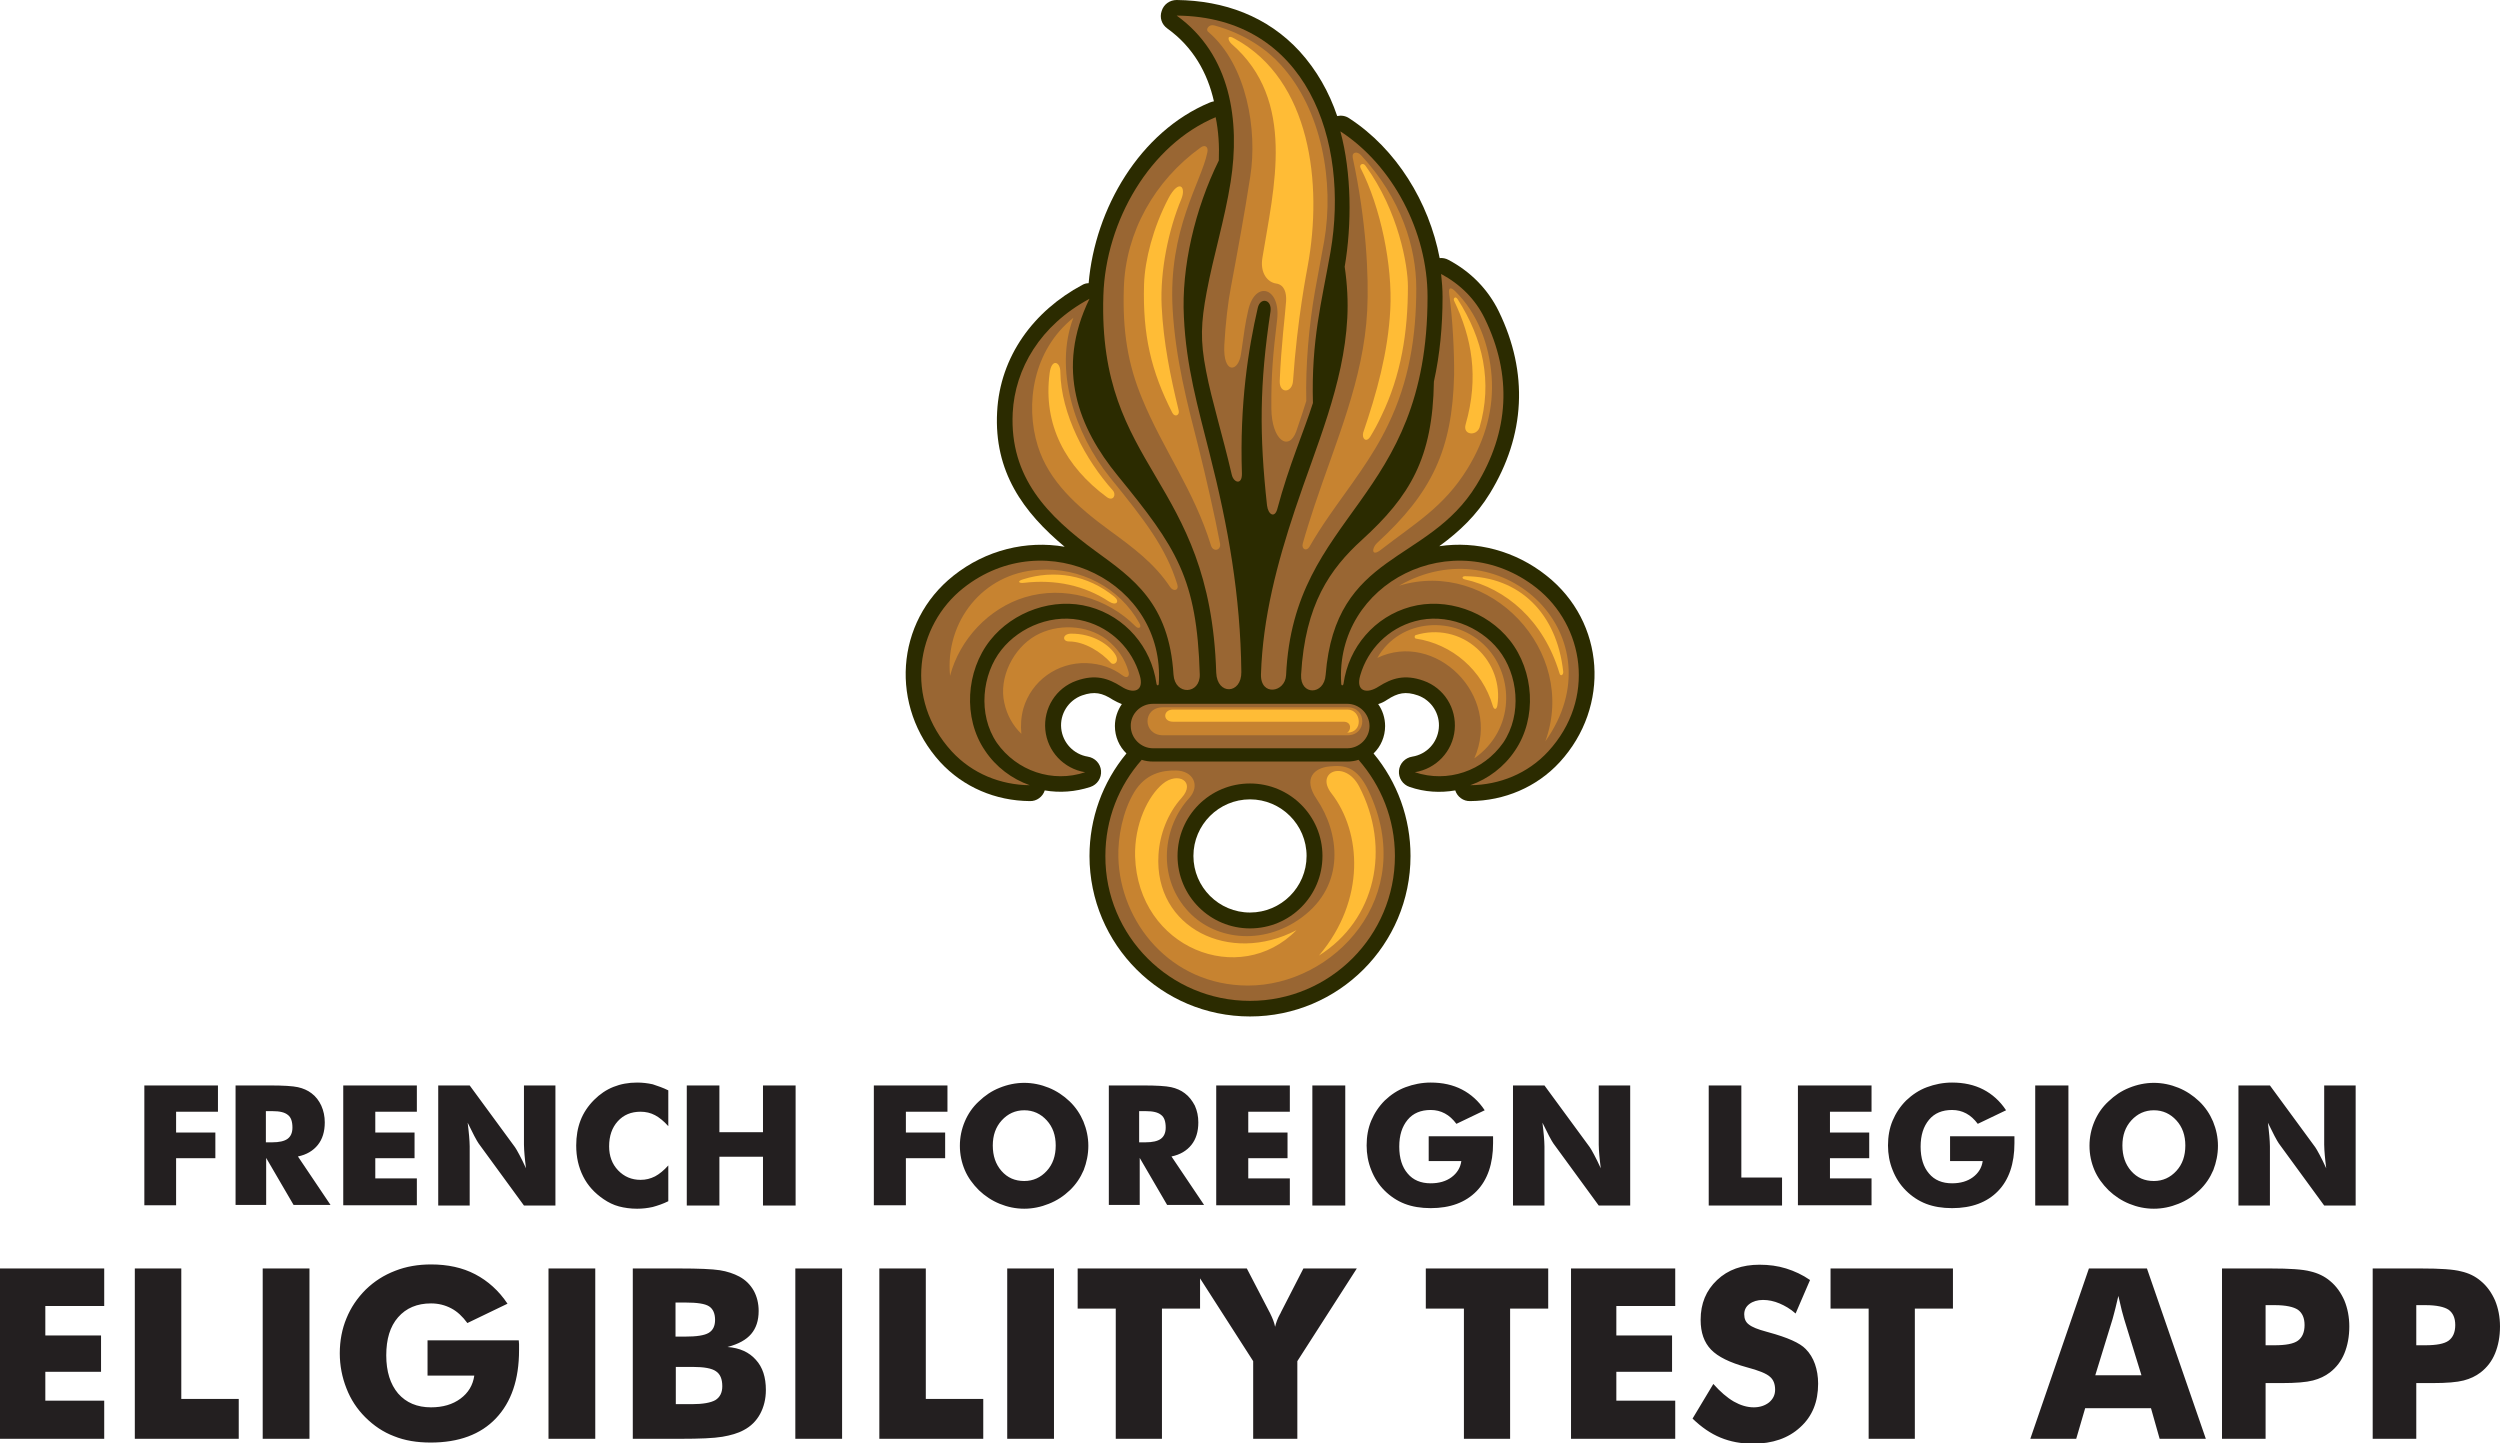<svg xmlns="http://www.w3.org/2000/svg" viewBox="0 0 866 500">
<path fill="#231F20" d="M0,498.4v-59h36.1v13H15.7v10.2h19.3v12.6H15.7v10h20.4v13.2H0L0,498.4z M507.1,498.4v-45.1h-13.2v-13.9h42.4v13.9h-13.2v45.1H507.1L507.1,498.4z M725.8,476.4h16l-6-19.5c-0.2-0.6-0.4-1.5-0.8-2.9c-0.3-1.3-0.7-3-1.2-5.1c-0.3,1.4-0.7,2.8-1,4.2c-0.3,1.3-0.7,2.6-1,3.8L725.8,476.4L725.8,476.4z M703.3,498.4l20.3-59h20.1l20.4,59h-16l-3-10.6h-22.8l-3.1,10.6H703.3L703.3,498.4z M46.7,498.4v-59h16.1v45.2h19.9v13.8H46.7L46.7,498.4z M91,498.4v-59h16.2v59H91L91,498.4z M148.1,476.7v-12.4h31.6c0,0.4,0.1,0.9,0.1,1.3c0,0.5,0,1.2,0,2.1c0,10.2-2.7,18-8,23.6c-5.3,5.6-12.9,8.4-22.6,8.4c-4.8,0-9-0.7-12.7-2.2c-3.7-1.4-7-3.6-10-6.6c-2.8-2.8-5-6.1-6.5-10c-1.5-3.8-2.3-7.9-2.3-12.1c0-4.4,0.8-8.5,2.3-12.1c1.5-3.7,3.7-7,6.7-10c3-2.9,6.3-5,10.2-6.5c3.8-1.5,8-2.2,12.4-2.2c5.8,0,10.9,1.1,15.3,3.4c4.4,2.3,8.2,5.7,11.2,10.2l-13.9,6.7c-1.7-2.3-3.5-4-5.6-5.1c-2.1-1.1-4.4-1.7-7-1.7c-4.8,0-8.6,1.6-11.4,4.8c-2.8,3.2-4.1,7.6-4.1,13.2c0,5.6,1.4,10,4.1,13.2c2.8,3.2,6.6,4.8,11.4,4.8c4.1,0,7.5-1,10.2-3c2.7-2,4.3-4.6,4.8-8H148.1L148.1,476.7z M190,498.4v-59h16.2v59H190L190,498.4z M234.1,463h3.2c4,0,6.7-0.4,8.2-1.3c1.5-0.9,2.2-2.4,2.2-4.5c0-2.2-0.7-3.8-2.1-4.7c-1.4-0.9-4.1-1.3-8.1-1.3h-3.5V463L234.1,463z M219.2,498.4v-59h16.2c6.6,0,11.3,0.2,13.9,0.6c2.6,0.4,4.9,1.2,6.8,2.2c2.2,1.2,3.8,2.8,5,4.9c1.1,2,1.7,4.4,1.7,7c0,3.4-0.9,6-2.6,8c-1.7,2-4.4,3.5-8.2,4.5c4.2,0.3,7.5,1.8,9.8,4.4c2.4,2.6,3.5,6.1,3.5,10.5c0,3.1-0.7,5.9-2,8.3c-1.3,2.4-3.2,4.3-5.7,5.6c-2,1.1-4.5,1.8-7.4,2.3c-3,0.5-7.8,0.7-14.5,0.7H219.2L219.2,498.4z M234.1,486.4h5.6c3.8,0,6.5-0.5,8.1-1.4c1.6-1,2.4-2.6,2.4-4.8c0-2.5-0.7-4.2-2.2-5.2c-1.4-1-4.1-1.5-8-1.5h-5.9V486.4L234.1,486.4z M275.5,498.4v-59h16.2v59H275.5L275.5,498.4z M304.6,498.4v-59h16.1v45.2h19.9v13.8H304.6L304.6,498.4z M348.9,498.4v-59h16.2v59H348.9L348.9,498.4z M386.5,498.4v-45.1h-13.2v-13.9h42.4v13.9h-13.2v45.1H386.5L386.5,498.4z M434.1,498.4v-26.9l-20.6-32.1h18.4l7.9,15.2c0.1,0.1,0.1,0.2,0.2,0.4c0.8,1.6,1.4,3.1,1.7,4.6c0.3-1.3,0.8-2.8,1.7-4.4c0.2-0.3,0.3-0.5,0.3-0.6l7.8-15.2h18.5l-20.6,32.1v26.9H434.1L434.1,498.4z M544.2,498.4v-59h36.1v13h-20.4v10.2h19.3v12.6h-19.3v10h20.4v13.2H544.2L544.2,498.4z M593.5,479.4c2.4,2.7,4.7,4.7,7.1,6.1c2.3,1.3,4.6,2,6.9,2c2.1,0,3.9-0.6,5.3-1.7c1.4-1.2,2.1-2.6,2.1-4.4c0-2-0.6-3.5-1.8-4.5c-1.2-1.1-3.9-2.2-8.1-3.3c-5.8-1.6-9.9-3.6-12.3-6.1c-2.4-2.5-3.6-5.9-3.6-10.3c0-5.7,1.9-10.2,5.7-13.8c3.8-3.6,8.7-5.3,14.7-5.3c3.3,0,6.3,0.4,9.2,1.3c2.9,0.9,5.7,2.2,8.3,4l-5,11.6c-1.8-1.6-3.7-2.7-5.6-3.5c-1.9-0.8-3.8-1.2-5.7-1.2c-1.9,0-3.5,0.5-4.7,1.4c-1.2,0.9-1.8,2.1-1.8,3.6c0,1.5,0.5,2.7,1.6,3.5c1.1,0.9,3.1,1.7,6.1,2.5l0.7,0.2c6.6,1.8,10.9,3.7,12.9,5.8c1.4,1.4,2.5,3.2,3.2,5.2c0.7,2,1.1,4.3,1.1,6.8c0,6.3-2,11.3-6.2,15.1c-4.1,3.8-9.6,5.7-16.4,5.7c-4.1,0-7.8-0.7-11.2-2.1c-3.4-1.4-6.6-3.6-9.7-6.6L593.5,479.4L593.5,479.4z M647.3,498.4v-45.1h-13.2v-13.9h42.4v13.9h-13.2v45.1H647.3L647.3,498.4z M784.8,498.4h-15.1v-59h16.8c6.6,0,11.2,0.3,13.8,1c2.6,0.6,4.9,1.7,6.8,3.3c2.2,1.8,3.8,4.1,5,6.8c1.1,2.7,1.7,5.7,1.7,9c0,3.5-0.6,6.6-1.7,9.3c-1.1,2.7-2.8,4.9-5,6.6c-1.7,1.3-3.6,2.2-5.9,2.8c-2.3,0.6-5.9,0.9-10.8,0.9h-2.7h-2.9V498.4L784.8,498.4z M784.8,466h3.1c3.9,0,6.6-0.5,8.1-1.6c1.5-1.1,2.3-2.9,2.3-5.4c0-2.5-0.8-4.2-2.3-5.3c-1.5-1-4.2-1.6-8-1.6h-3.2V466L784.8,466z M837,498.4h-15.1v-59h16.8c6.6,0,11.2,0.3,13.8,1c2.7,0.6,4.9,1.7,6.8,3.3c2.2,1.8,3.8,4.1,5,6.8c1.1,2.7,1.7,5.7,1.7,9c0,3.5-0.6,6.6-1.7,9.3c-1.1,2.7-2.8,4.9-5,6.6c-1.7,1.3-3.6,2.2-5.9,2.8c-2.3,0.6-5.9,0.9-10.8,0.9h-2.7H837V498.4L837,498.4z M837,466h3.1c3.9,0,6.6-0.5,8.1-1.6c1.5-1.1,2.3-2.9,2.3-5.4c0-2.5-0.8-4.2-2.3-5.3c-1.5-1-4.2-1.6-8-1.6H837V466L837,466z M50,417.6v-41.6h25.5v9.1H61v7.2h13.6v8.9H61v16.3H50L50,417.6z M302.7,417.6v-41.6h25.5v9.1h-14.4v7.2h13.6v8.9h-13.6v16.3H302.7L302.7,417.6z M591.9,417.6v-41.6h11.3v31.9h14.1v9.7H591.9L591.9,417.6z M81.6,417.6v-41.6h11.9c4.6,0,7.9,0.2,9.7,0.6c1.8,0.4,3.4,1.1,4.7,2.1c1.5,1.1,2.6,2.6,3.4,4.3c0.8,1.8,1.2,3.7,1.2,5.8c0,3.2-0.8,5.8-2.4,7.8c-1.6,2-3.9,3.4-6.9,4l11.3,16.8h-12.8l-9.5-16.3v16.3H81.6L81.6,417.6z M92.2,395.7h2.1c2.4,0,4.2-0.4,5.3-1.2c1.1-0.8,1.7-2.1,1.7-3.9c0-2.1-0.5-3.6-1.6-4.4c-1.1-0.9-2.8-1.3-5.3-1.3h-2.3V395.7L92.2,395.7z M118.9,417.6v-41.6h25.5v9.1h-14.4v7.2h13.6v8.9h-13.6v7h14.4v9.3H118.9L118.9,417.6z M151.8,417.6v-41.6h10.9l15.7,21.4c0.3,0.4,0.8,1.3,1.5,2.6c0.7,1.3,1.5,2.9,2.3,4.7c-0.2-1.7-0.4-3.3-0.5-4.6c-0.1-1.3-0.2-2.5-0.2-3.6v-20.5h10.9v41.6h-10.9l-15.7-21.5c-0.3-0.4-0.8-1.3-1.5-2.6c-0.7-1.3-1.4-2.9-2.3-4.6c0.2,1.7,0.4,3.3,0.5,4.6c0.1,1.3,0.2,2.5,0.2,3.6v20.5H151.8L151.8,417.6z M231.5,377.7v12.4c-1.5-1.7-3.1-3-4.6-3.8c-1.5-0.8-3.2-1.2-5-1.2c-3.3,0-5.9,1.1-7.9,3.3c-2,2.2-3,5.1-3,8.7c0,3.3,1,6.1,3.1,8.3c2.1,2.2,4.7,3.3,7.8,3.3c1.8,0,3.4-0.4,5-1.2c1.5-0.8,3.1-2.1,4.6-3.8v12.4c-1.8,0.9-3.6,1.5-5.4,2c-1.8,0.4-3.6,0.6-5.4,0.6c-2.3,0-4.4-0.3-6.3-0.8c-1.9-0.5-3.7-1.4-5.3-2.5c-3.1-2.1-5.5-4.7-7.1-7.9c-1.6-3.2-2.4-6.7-2.4-10.7c0-3.2,0.5-6.1,1.5-8.7c1-2.6,2.6-5,4.7-7.1c2-2,4.2-3.5,6.7-4.5c2.5-1,5.2-1.5,8.2-1.5c1.8,0,3.6,0.2,5.4,0.6C227.9,376.2,229.7,376.8,231.5,377.7L231.5,377.7z M237.9,417.6v-41.6h11.3v16.2h15.1v-16.2h11.3v41.6h-11.3v-16.9h-15.1v16.9H237.9L237.9,417.6z M377,396.9c0,3-0.6,5.8-1.6,8.4c-1.1,2.6-2.7,5-4.8,7c-2.1,2-4.5,3.6-7.3,4.7c-2.7,1.1-5.6,1.7-8.5,1.7c-3,0-5.8-0.6-8.5-1.7c-2.7-1.1-5.1-2.7-7.2-4.7c-2.1-2.1-3.8-4.4-4.9-7c-1.1-2.6-1.7-5.4-1.7-8.4c0-3,0.6-5.8,1.7-8.4c1.1-2.6,2.7-5,4.9-7c2.1-2,4.4-3.6,7.2-4.7c2.7-1.1,5.6-1.7,8.5-1.7c2.9,0,5.8,0.6,8.5,1.7c2.7,1.1,5.1,2.7,7.2,4.7c2.1,2,3.7,4.4,4.8,7C376.4,391.2,377,394,377,396.9L377,396.9z M354.8,409.1c3.1,0,5.7-1.2,7.8-3.5c2.1-2.3,3.1-5.2,3.1-8.8c0-3.5-1-6.4-3.1-8.7c-2.1-2.3-4.7-3.5-7.8-3.5c-3.1,0-5.7,1.2-7.8,3.5c-2.1,2.3-3.1,5.2-3.1,8.7c0,3.6,1,6.5,3,8.8C349,408,351.6,409.1,354.8,409.1L354.8,409.1z M384.1,417.6v-41.6h11.9c4.6,0,7.9,0.2,9.7,0.6c1.8,0.4,3.4,1.1,4.7,2.1c1.5,1.1,2.6,2.6,3.5,4.3c0.8,1.8,1.2,3.7,1.2,5.8c0,3.2-0.8,5.8-2.4,7.8c-1.6,2-3.9,3.4-6.9,4l11.3,16.8h-12.8l-9.5-16.3v16.3H384.1L384.1,417.6z M394.7,395.7h2.1c2.4,0,4.2-0.4,5.3-1.2c1.1-0.8,1.7-2.1,1.7-3.9c0-2.1-0.5-3.6-1.6-4.4c-1.1-0.9-2.8-1.3-5.3-1.3h-2.3V395.7L394.7,395.7z M421.3,417.6v-41.6h25.5v9.1h-14.4v7.2H446v8.9h-13.6v7h14.4v9.3H421.3L421.3,417.6z M454.6,417.6v-41.6H466v41.6H454.6L454.6,417.6z M494.9,402.3v-8.7h22.3c0,0.3,0,0.6,0,0.9c0,0.3,0,0.8,0,1.5c0,7.1-1.9,12.7-5.7,16.6c-3.8,3.9-9.1,5.9-15.9,5.9c-3.4,0-6.4-0.5-9-1.5c-2.6-1-5-2.6-7-4.6c-2-2-3.5-4.3-4.6-7.1c-1.1-2.7-1.6-5.6-1.6-8.5c0-3.1,0.5-6,1.6-8.6c1.1-2.6,2.6-4.9,4.7-7c2.1-2,4.5-3.6,7.2-4.6c2.7-1,5.6-1.6,8.7-1.6c4.1,0,7.7,0.8,10.8,2.4c3.1,1.6,5.8,4,7.9,7.2l-9.8,4.7c-1.2-1.6-2.5-2.8-4-3.6c-1.5-0.8-3.1-1.2-4.9-1.2c-3.4,0-6.1,1.1-8,3.4c-1.9,2.3-2.9,5.3-2.9,9.3c0,4,1,7.1,2.9,9.3c1.9,2.3,4.6,3.4,8,3.4c2.9,0,5.3-0.7,7.2-2.1c1.9-1.4,3.1-3.3,3.4-5.6H494.9L494.9,402.3z M524.1,417.6v-41.6h10.9l15.7,21.4c0.3,0.4,0.8,1.3,1.5,2.6c0.7,1.3,1.5,2.9,2.3,4.7c-0.2-1.7-0.4-3.3-0.5-4.6c-0.1-1.3-0.2-2.5-0.2-3.6v-20.5h10.9v41.6h-10.9l-15.7-21.5c-0.3-0.4-0.8-1.3-1.5-2.6c-0.7-1.3-1.4-2.9-2.3-4.6c0.2,1.7,0.4,3.3,0.5,4.6c0.1,1.3,0.2,2.5,0.2,3.6v20.5H524.1L524.1,417.6z M622.8,417.6v-41.6h25.5v9.1h-14.4v7.2h13.6v8.9h-13.6v7h14.4v9.3H622.8L622.8,417.6z M675.5,402.3v-8.7h22.3c0,0.3,0,0.6,0,0.9c0,0.3,0,0.8,0,1.5c0,7.1-1.9,12.7-5.7,16.6c-3.8,3.9-9.1,5.9-15.9,5.9c-3.4,0-6.4-0.5-9-1.5c-2.6-1-5-2.6-7-4.6c-2-2-3.5-4.3-4.6-7.1c-1.1-2.7-1.6-5.6-1.6-8.5c0-3.1,0.5-6,1.6-8.6c1.1-2.6,2.6-4.9,4.7-7c2.1-2,4.5-3.6,7.2-4.6c2.7-1,5.6-1.6,8.7-1.6c4.1,0,7.7,0.8,10.8,2.4c3.1,1.6,5.8,4,7.9,7.2l-9.8,4.7c-1.2-1.6-2.5-2.8-4-3.6c-1.5-0.8-3.1-1.2-4.9-1.2c-3.4,0-6.1,1.1-8,3.4c-1.9,2.3-2.9,5.3-2.9,9.3c0,4,1,7.1,2.9,9.3c1.9,2.3,4.6,3.4,8,3.4c2.9,0,5.3-0.7,7.2-2.1c1.9-1.4,3.1-3.3,3.4-5.6H675.5L675.5,402.3z M705,417.6v-41.6h11.5v41.6H705L705,417.6z M768.3,396.9c0,3-0.6,5.8-1.6,8.4c-1.1,2.6-2.7,5-4.8,7c-2.1,2-4.5,3.6-7.3,4.7c-2.7,1.1-5.6,1.7-8.5,1.7c-3,0-5.8-0.6-8.5-1.7c-2.7-1.1-5.1-2.7-7.2-4.7c-2.1-2.1-3.8-4.4-4.9-7c-1.1-2.6-1.7-5.4-1.7-8.4c0-3,0.6-5.8,1.7-8.4c1.1-2.6,2.7-5,4.9-7c2.1-2,4.4-3.6,7.2-4.7c2.7-1.1,5.6-1.7,8.5-1.7c2.9,0,5.8,0.6,8.5,1.7c2.7,1.1,5.1,2.7,7.2,4.7c2.1,2,3.7,4.4,4.8,7C767.7,391.2,768.3,394,768.3,396.9L768.3,396.9z M746.1,409.1c3.1,0,5.7-1.2,7.8-3.5c2.1-2.3,3.1-5.2,3.1-8.8c0-3.5-1-6.4-3.1-8.7c-2.1-2.3-4.7-3.5-7.8-3.5c-3.1,0-5.7,1.2-7.8,3.5c-2.1,2.3-3.1,5.2-3.1,8.7c0,3.6,1,6.5,3,8.8C740.3,408,742.9,409.1,746.1,409.1L746.1,409.1z M775.4,417.6v-41.6h10.9l15.7,21.4c0.3,0.4,0.8,1.3,1.5,2.6c0.7,1.3,1.5,2.9,2.3,4.7c-0.2-1.7-0.4-3.3-0.5-4.6c-0.1-1.3-0.2-2.5-0.2-3.6v-20.5H816v41.6h-10.9l-15.7-21.5c-0.3-0.4-0.8-1.3-1.5-2.6c-0.7-1.3-1.4-2.9-2.3-4.6c0.2,1.7,0.4,3.3,0.5,4.6c0.1,1.3,0.2,2.5,0.2,3.6v20.5H775.4L775.4,417.6z"/>
<path fill="#2B2B00" d="M504.1,273.8c-5.2,0.9-10.6,0.6-15.8-1.2c-2.4-0.8-3.9-3.1-3.7-5.6c0.2-2.5,2.1-4.5,4.6-4.9c5-0.8,8.7-4.8,9.2-9.8c0.5-5-2.5-9.7-7.2-11.4c-4.3-1.5-7-0.9-10.7,1.5c-1,0.7-2.1,1.2-3.1,1.5c1.5,2.1,2.4,4.8,2.4,7.6c0,3.7-1.5,7.1-4,9.5c8.3,10,12.8,22.5,12.8,35.5c0,30.7-24.9,55.6-55.6,55.6c-30.7,0-55.6-24.9-55.6-55.6c0-13,4.5-25.5,12.8-35.5c-2.5-2.4-4-5.8-4-9.5c0-2.8,0.9-5.4,2.4-7.6c-1-0.4-2.1-0.9-3.1-1.5c-3.7-2.4-6.4-3-10.7-1.5c-4.7,1.7-7.7,6.4-7.2,11.4c0.5,5,4.3,9,9.2,9.8c2.5,0.4,4.4,2.4,4.6,4.9c0.2,2.5-1.3,4.8-3.7,5.6c-5.2,1.7-10.6,2.1-15.8,1.2c-0.7,2.2-2.8,3.8-5.2,3.7c-11.8-0.1-23-4.8-31-13.5c-17.5-19.2-15.7-48.5,4.6-64.6c11.2-8.9,25.3-12.3,38.5-10c-14.4-12-24.5-26-23.4-46.7c1-19.3,12.7-35,29.5-44c0.7-0.4,1.4-0.6,2.2-0.6c2.2-25.8,17.7-52.5,42-62.6c0.5-0.2,0.9-0.3,1.4-0.4c-2.2-9.8-7.2-18.8-16.1-25.2c-2-1.4-2.8-3.8-2-6.1c0.7-2.3,2.8-3.8,5.2-3.8c16.4,0.2,31.4,5.6,42.6,17.8c5.9,6.5,10.2,14.1,13,22.4c1.4-0.3,2.9-0.1,4.2,0.8C483.7,51.6,495,70,498.7,89.4c1-0.1,2.1,0.1,3,0.6c7.6,4,13.7,10.1,17.5,17.9c10.3,21.2,9.2,42.9-3.1,63c-4.6,7.5-10.4,13.1-17.4,18.2c0,0-0.1,0.1-0.1,0.1c12.8-1.9,26.3,1.6,37.1,10.2c20.4,16.1,22.2,45.4,4.6,64.6c-8,8.7-19.2,13.4-31,13.5C506.9,277.6,504.8,276,504.1,273.8L504.1,273.8z M452.6,296.5c0-10.8-8.8-19.6-19.6-19.6c-10.8,0-19.6,8.8-19.6,19.6c0,10.8,8.8,19.6,19.6,19.6C443.8,316.1,452.6,307.3,452.6,296.5L452.6,296.5z"/>
<path fill="#996633" d="M399.4,243.8h67.3c4.2,0,7.7,3.5,7.7,7.7v0c0,4.2-3.5,7.7-7.7,7.7h-67.3c-4.2,0-7.7-3.5-7.7-7.7v0C391.6,247.3,395.1,243.8,399.4,243.8L399.4,243.8z M450.7,233.7c1.4-24.4,10-36.6,21.1-46.7c16.7-15.2,24.5-28.4,24.9-54.8c2.1-9.5,3-19.3,3-29.3c0-2.7-0.2-5.3-0.5-8c6.7,3.6,11.9,8.8,15.1,15.4c9.6,19.7,8.5,39.2-2.9,57.8c-16.8,27.4-48.8,22.8-52.2,65.7C458.7,240.9,450.3,241,450.7,233.7L450.7,233.7z M433,346.7c27.7,0,50.2-22.5,50.2-50.2c0-12.8-4.8-24.4-12.6-33.3c-1.2,0.4-2.5,0.6-3.9,0.6H433h-33.6c-1.4,0-2.7-0.2-3.9-0.6c-7.9,8.9-12.6,20.5-12.6,33.3C382.8,324.2,405.3,346.7,433,346.7L433,346.7z M458.1,296.5c0,13.9-11.2,25.1-25.1,25.1c-13.8,0-25.1-11.2-25.1-25.1c0-13.9,11.2-25.1,25.1-25.1C446.8,271.4,458.1,282.6,458.1,296.5L458.1,296.5z M415.6,233.6c-1-33.3-8-43.8-28.4-68.8c-13.5-16.5-21.7-36.9-9.8-61.3c-17.1,9.2-25.8,24.2-26.6,39.5c-1.1,22.4,12.1,35.8,28.7,47.9c12.9,9.4,25.5,18,27,42.8C407,241,415.8,240.6,415.6,233.6L415.6,233.6z M430,232.8c-0.3-26.4-4.5-50.2-11-75.7c-4.1-16.3-8.1-30.1-8.9-47.3c-0.9-17.2,3.8-37.4,12.1-54.2c0.2-5.1-0.1-10.2-1.1-15c-22.7,9.5-38.1,35.9-38.9,61.8c-1.9,60.6,37,62.6,39.1,130.6C421.6,240.9,430.1,240.5,430,232.8L430,232.8z M436.8,233.6c0.6-19.6,5.6-38.5,11.8-57.1c7.2-21.7,16.9-43.2,18.1-66.3c0.3-5.7,0-11.7-0.9-17.8c2.5-14.6,2.4-32.6-1.5-46.9c18.2,11.8,30.2,34.8,30.2,57.3c0,71.5-46.4,74.4-49,131.1C445.2,239.9,436.6,241.3,436.8,233.6L436.8,233.6z M375.9,267.5c-7.4-1.2-13.1-7.2-13.8-14.7c-0.7-7.5,3.7-14.5,10.8-17c6.5-2.3,10.9-0.9,15.5,2c4.1,2.7,8.1,1.8,6.4-3.9c-2.6-9-9.7-16.2-18.9-18.7c-10.8-3-22.6,1.8-29,9.9c-6.7,8.4-8.3,22.3-1.6,32.2C352.2,267.1,364.6,271.3,375.9,267.5L375.9,267.5z M401.4,236.8c2.3-35-39-55.8-67.7-33.1c-16.4,13-20.7,38.4-4,56.6c7.1,7.7,16.9,11.6,27,11.7c-6.2-2.2-11.7-6.3-15.5-12c-7.7-11.3-6.6-27.6,1.8-38.2c7.9-10,22-15,34.4-11.6c12.4,3.4,21.4,13.9,23.2,26.6C400.7,237.6,401.4,237.6,401.4,236.8L401.4,236.8z M454.8,139.6c-0.6-21.8,3-34.9,6.1-52.4c6.6-38.3-8.1-81.4-53.3-81.8c18.8,13.5,22,36.6,18.7,57.6c-2.1,13.2-5.9,25.3-8.3,38.1c-2,10.7-2.3,16.8-0.2,27.5c2,10.4,5.6,21.7,8.9,35.9c0.7,2.8,3.6,3.6,3.5-0.5c-0.8-24,2.2-43.1,5.5-57.4c0.9-3.8,5-2.9,4.4,1.3c-3.8,25.1-3.9,42.6-1.2,67.2c0.4,3.2,2.6,4.4,3.5,1.4C446.6,160.8,451.6,149.7,454.8,139.6L454.8,139.6z M490.1,267.5c7.4-1.2,13.1-7.2,13.8-14.7c0.7-7.5-3.7-14.5-10.8-17c-6.5-2.3-10.9-0.9-15.5,2c-4.1,2.7-8.1,1.8-6.4-3.9c2.6-9,9.7-16.2,18.9-18.7c10.8-3,22.6,1.8,29,9.9c6.7,8.4,8.3,22.3,1.6,32.2C513.8,267.1,501.4,271.3,490.1,267.5L490.1,267.5z M464.6,236.8c-2.3-35,39-55.8,67.7-33.1c16.4,13,20.7,38.4,4,56.6c-7.1,7.7-16.9,11.6-27,11.7c6.2-2.2,11.7-6.3,15.5-12c7.7-11.3,6.6-27.6-1.8-38.2c-7.9-10-22-15-34.4-11.6c-12.4,3.4-21.4,13.9-23.2,26.6C465.3,237.6,464.6,237.6,464.6,236.8L464.6,236.8z"/>
<path fill="#C78330" d="M402.9,245c-7.3,0-7.1,9.7,0,9.7h63.9c6.8,0,6.8-9.7,0-9.7H402.9L402.9,245z M478.4,190.4c11.7-9.1,21.7-14.7,29.9-28c6.4-10.4,9.2-21.1,8.4-32c-0.8-10.9-4.8-21.9-12.7-29.6c-1.6-1.5-2.3-1.1-2,1c1.2,8.6,1.8,20.4,1.7,28.1c-0.6,25.9-7.7,40.8-26.7,58.2C475.1,189.9,475,193.1,478.4,190.4L478.4,190.4z M453.6,189.4c2-3.5,4.3-7.1,6.8-10.7c7.2-10.4,14.9-20,20.4-31.5c7.3-15,9.8-30.7,9.8-47.3c0-14.2-5.2-31.2-19.2-46.2c-1.2-1.3-3.2-1.2-2.8,1c4.7,21.8,5.6,41.1,5,52.9c-1.2,23.8-10.9,45.4-18.3,67.7c-1.4,4.3-2.8,8.6-4,12.9C450.7,190.3,452.6,191.1,453.6,189.4L453.6,189.4z M452.5,138.9c-0.3-12.1,0.9-26.1,3-38c1-5.8,2.2-11.6,3.2-17.4c3.5-20.3-0.7-45.4-15.1-61.1c-4.5-5-12.3-10.7-23-13.6c-1.8-0.5-3.1,1.4-2.1,2.2c13.5,11.5,17.1,34.2,14.6,50.1c-2,13-4.3,25.4-6.7,38.3c-1,5.1-1.9,12.7-2.3,20.2c-0.5,10.1,4.9,9.5,5.8,2.9c1.1-7.6,1.4-10.3,2.5-15.1c2.4-10.5,11.3-7.8,10,3.3c-1.4,11.8-2.1,19.1-2,30.8c0.1,11,6,15,8.6,8C450.1,146.4,452,140.5,452.5,138.9L452.5,138.9z M415.9,51.1c-16,11.5-26,29.4-26.6,48.6c-0.5,15,1.4,26.5,6.3,38.3c7.2,17.6,18,31.8,23.9,51c0.8,2.4,3.6,1.6,3.1-0.8c-1.7-9.1-5-23.5-7.3-32.7c-4.2-16.4-8.1-31.3-9.1-48.4c-1.6-27.6,9.9-43.9,12-54.2C418.7,50.8,417.4,50,415.9,51.1L415.9,51.1z M371.8,110.1c-14,11.2-16.8,30-12.3,44.4c3.8,12.2,13.6,21,24.8,29.2c8.4,6.1,15.7,11.6,21,19.6c1.2,1.8,3.2,1.2,2.5-0.9c-3.9-12.6-11.1-22-23.3-37C372.1,150,365.1,127.9,371.8,110.1L371.8,110.1z M329.1,234.1c3.3-12.6,13.4-23.4,25.9-27.2c13.5-4.1,28.5,0.1,38.4,10.1c1,1,2.2,0.4,1.3-1.1c-6.8-12.3-20.4-19.5-35.1-18.5C340.5,198.6,327.3,215.3,329.1,234.1L329.1,234.1z M353.8,254.2c-0.3-2.9-0.1-5.9,0.7-8.8c2.8-9.6,11.8-16,21.8-15.7c5.1,0.2,9.1,1.7,12.6,4.3c1.6,1.2,2.5,0.2,2-1.4c-1.2-4.4-3.9-8.2-7.6-11.1c-6.9-5.2-17.2-5.5-24.6-1.3c-7.7,4.4-12.8,14.5-10.8,23.3C348.8,247.7,350.9,251.4,353.8,254.2L353.8,254.2z M484.6,202.9c31.4-9.6,62.1,22.6,50.7,53.9C560.9,220.8,520.8,182.1,484.6,202.9L484.6,202.9z M510.7,262.7c14.2-10,13.7-28.5,4.2-38.5c-10.8-11.4-30-10-37.8,3.7C497.1,218.3,520.4,240.8,510.7,262.7L510.7,262.7z M460.5,265.5c-5.2,0.5-9.3,4.1-4.4,11.3c7.8,11.5,10.3,29.7-5.3,41.1c-13.5,9.9-30.7,7.8-39.9-3c-10-11.6-8.1-28.4,1-38.4c4-4.4,1.4-9.5-4.5-9.6c-4.9-0.1-10.6,1.1-14.5,7.5c-4,6.6-5.7,15.7-5.5,22.6c0.6,22.5,18.1,44.3,44.8,44.4c29.6,0.1,59.3-30.6,41.9-67.4C470,265.3,465.5,265,460.5,265.5L460.5,265.5z"/>
<path fill="#FFBC36" d="M363.6,129.2c-2.4,18,5.6,32.5,19.8,43c2.2,1.6,3.4-0.8,2.1-2.3c-9.5-10.6-18-26.5-18.2-41.1C367.3,125.3,364.3,124,363.6,129.2L363.6,129.2z M404.8,68.6c-5.4,10.3-8.2,21.4-8.5,29.8c-0.5,17.6,2.4,30.1,9.8,44.6c0.9,1.7,2.6,0.8,2.2-0.8c-2.9-11.9-5.3-23.7-5.9-36.1c-0.6-12.3,2.4-26.6,6.8-37.1C411,64.6,408.4,61.9,404.8,68.6L404.8,68.6z M426.6,15.2c22.6,19.6,14.6,50,10.7,74.1c-0.9,5.4,1.9,8.5,4.7,8.9c2.9,0.4,3.7,3.2,3.5,6.2c-0.3,4.5-1.7,15.1-2.2,27.5c-0.2,4.6,4.3,4.3,4.6,0.1c1.5-21.8,4.8-38.1,5.1-39.9c5.2-28.3,1.1-64.4-25.3-78.7C424.9,11.7,425.2,13.9,426.6,15.2L426.6,15.2z M474.7,151.2c1.4-2.3,2.7-4.7,3.8-7.1c6.9-14.2,9.2-29.2,9.2-44.9c0-7.2-3.2-26-14.7-41.8c-0.8-1.2-2.3-0.4-1.7,0.8c7,13.7,11.1,33.8,10.3,49c-0.8,15-4.7,28.9-9.4,42.7C471.7,152,473.3,153.5,474.7,151.2L474.7,151.2z M507.7,147c4.7-16.4,2.1-30.1-4-42.8c-0.4-0.8,0.4-1.8,1.2-0.6c8.8,13.7,12.2,28.8,7.6,44.5C511.4,151.2,506.6,150.7,507.7,147L507.7,147z M456.9,331c19.6-12.3,25.1-37.1,13.9-58.6c-4.9-9.3-15.4-5.1-9.6,2.4C471.6,288.2,473.2,311.7,456.9,331L456.9,331z M449.1,322.2c-23,12.1-49.4-0.7-47.8-26.1c0.4-7,3.2-14.4,8-19.7c5.1-5.7-1.3-9.2-6.5-4.9c-5.1,4.2-9.9,14-9.6,25.2C394.2,328.5,429.4,342.3,449.1,322.2L449.1,322.2z M406.3,245.8c-3.5,0-3.6,4.2,0,4.2h59.1c2.9,0,2.7,3.1,1.2,3.8c5.8,0,5-8,0.2-8H406.3L406.3,245.8z M490.4,220c7.4-2.3,15.5-0.6,21.3,4.7c5.5,5,8.1,12.4,7,19.6c-0.3,1.7-1.2,1.6-1.6,0.2c-3.6-12.3-14-21.4-26.7-23.3C489.9,221,489.9,220.2,490.4,220L490.4,220z M507.5,199.6c18.8,0.1,31.8,12.8,34,33.1c0.1,1.2-1,1.7-1.3,0.5c-5.5-18.4-18.7-29.4-32.8-32.5C506.4,200.5,506.3,199.6,507.5,199.6L507.5,199.6z M386,206.7c-9.2-7.5-20.6-9.5-31.7-6c-2.2,0.7-1.2,1.4,0.3,1.2c11-1.3,21.1,0.9,29.6,6.5C386.8,210,388,208.3,386,206.7L386,206.7z M370.3,222.2c5.4,0,11.2,3.7,14.5,7.4c0.9,1,3-0.1,1.7-2.6c-2.1-3.6-7.9-7.6-15.6-7.5C368,219.6,367.9,222.2,370.3,222.2L370.3,222.2z"/>
</svg>
